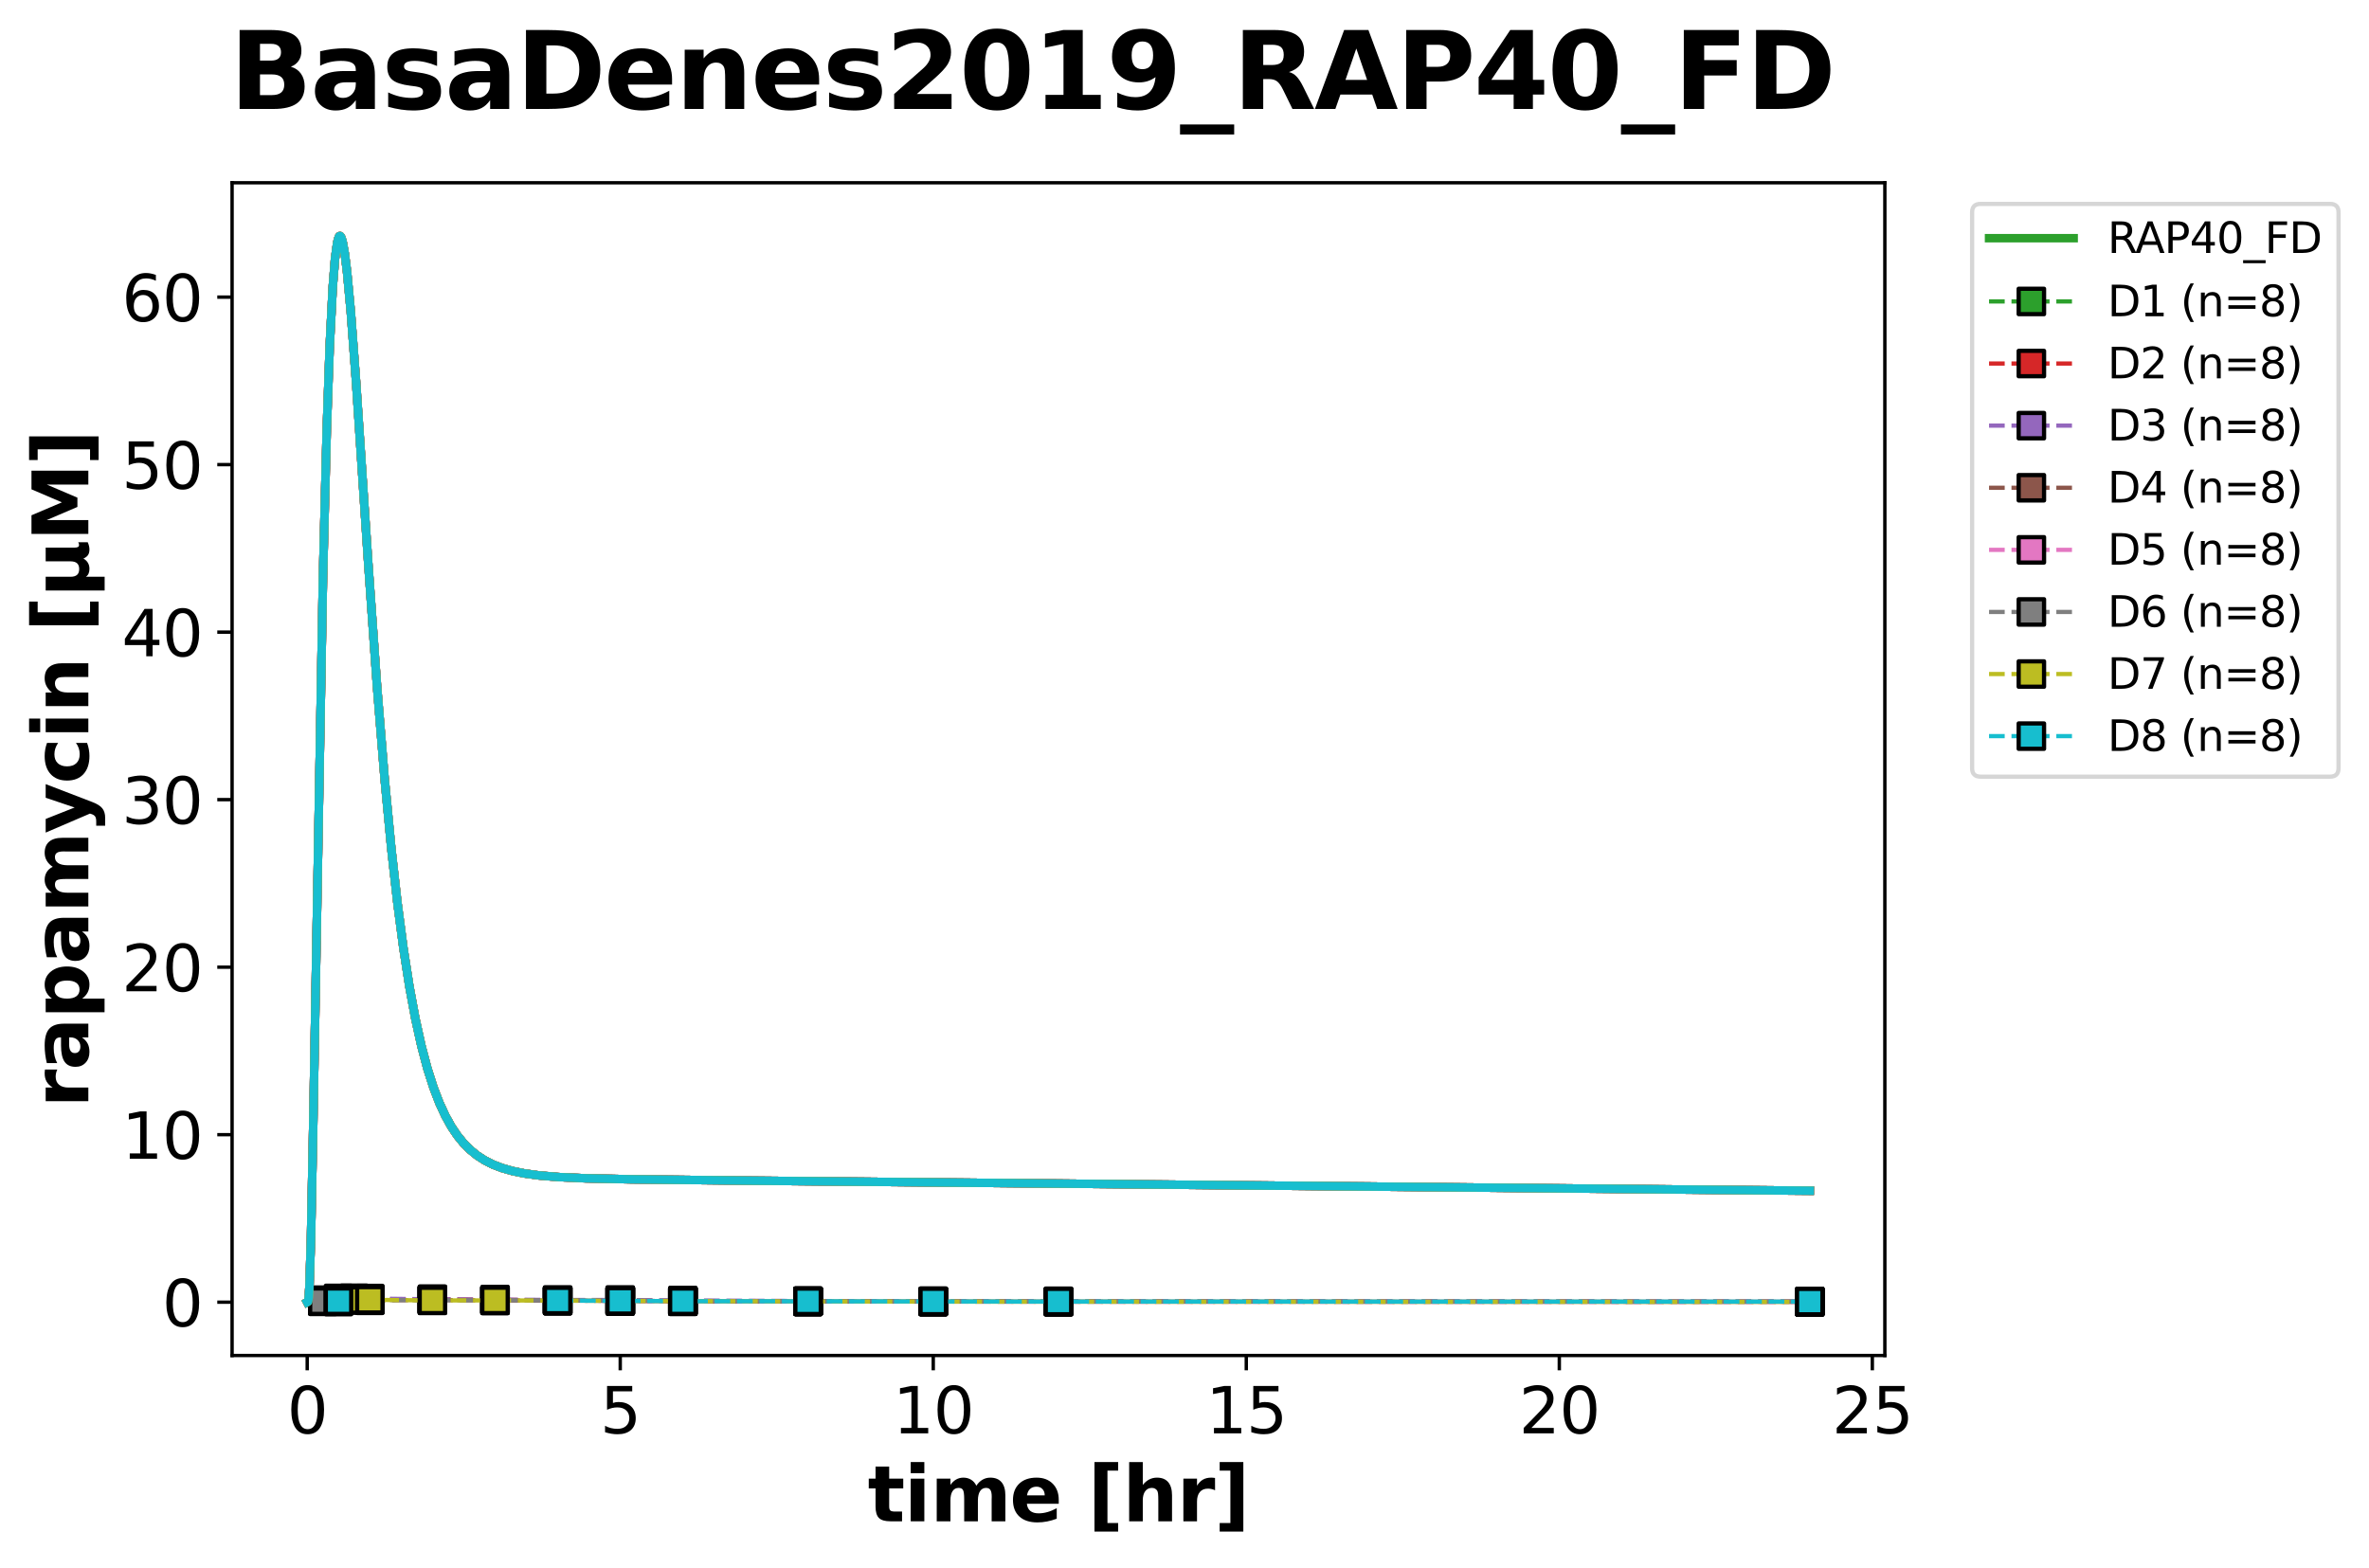 <?xml version="1.0" encoding="utf-8" standalone="no"?>
<!DOCTYPE svg PUBLIC "-//W3C//DTD SVG 1.1//EN"
  "http://www.w3.org/Graphics/SVG/1.1/DTD/svg11.dtd">
<svg xmlns:xlink="http://www.w3.org/1999/xlink" width="559.868pt" height="370.538pt" viewBox="0 0 559.868 370.538" xmlns="http://www.w3.org/2000/svg" version="1.1">
 <defs>
  <style type="text/css">*{stroke-linejoin: round; stroke-linecap: butt}</style>
 </defs>
 <g id="figure_1">
  <g id="patch_1">
   <path d="M 0 370.538 
L 559.868 370.538 
L 559.868 0 
L 0 0 
z
" style="fill: #ffffff"/>
  </g>
  <g id="axes_1">
   <g id="patch_2">
    <path d="M 54.849 320.4 
L 445.449 320.4 
L 445.449 43.2 
L 54.849 43.2 
z
" style="fill: #ffffff"/>
   </g>
   <g id="matplotlib.axis_1">
    <g id="xtick_1">
     <g id="line2d_1">
      <defs>
       <path id="m476657f678" d="M 0 0 
L 0 3.5 
" style="stroke: #000000; stroke-width: 0.8"/>
      </defs>
      <g>
       <use xlink:href="#m476657f678" x="72.603" y="320.4" style="stroke: #000000; stroke-width: 0.8"/>
      </g>
     </g>
     <g id="text_1">
      <!-- 0 -->
      <g transform="translate(67.831 338.798) scale(0.15 -0.15)">
       <defs>
        <path id="DejaVuSans-30" d="M 2034 4250 
Q 1547 4250 1301 3770 
Q 1056 3291 1056 2328 
Q 1056 1369 1301 889 
Q 1547 409 2034 409 
Q 2525 409 2770 889 
Q 3016 1369 3016 2328 
Q 3016 3291 2770 3770 
Q 2525 4250 2034 4250 
z
M 2034 4750 
Q 2819 4750 3233 4129 
Q 3647 3509 3647 2328 
Q 3647 1150 3233 529 
Q 2819 -91 2034 -91 
Q 1250 -91 836 529 
Q 422 1150 422 2328 
Q 422 3509 836 4129 
Q 1250 4750 2034 4750 
z
" transform="scale(0.016)"/>
       </defs>
       <use xlink:href="#DejaVuSans-30"/>
      </g>
     </g>
    </g>
    <g id="xtick_2">
     <g id="line2d_2">
      <g>
       <use xlink:href="#m476657f678" x="146.581" y="320.4" style="stroke: #000000; stroke-width: 0.8"/>
      </g>
     </g>
     <g id="text_2">
      <!-- 5 -->
      <g transform="translate(141.809 338.798) scale(0.15 -0.15)">
       <defs>
        <path id="DejaVuSans-35" d="M 691 4666 
L 3169 4666 
L 3169 4134 
L 1269 4134 
L 1269 2991 
Q 1406 3038 1543 3061 
Q 1681 3084 1819 3084 
Q 2600 3084 3056 2656 
Q 3513 2228 3513 1497 
Q 3513 744 3044 326 
Q 2575 -91 1722 -91 
Q 1428 -91 1123 -41 
Q 819 9 494 109 
L 494 744 
Q 775 591 1075 516 
Q 1375 441 1709 441 
Q 2250 441 2565 725 
Q 2881 1009 2881 1497 
Q 2881 1984 2565 2268 
Q 2250 2553 1709 2553 
Q 1456 2553 1204 2497 
Q 953 2441 691 2322 
L 691 4666 
z
" transform="scale(0.016)"/>
       </defs>
       <use xlink:href="#DejaVuSans-35"/>
      </g>
     </g>
    </g>
    <g id="xtick_3">
     <g id="line2d_3">
      <g>
       <use xlink:href="#m476657f678" x="220.558" y="320.4" style="stroke: #000000; stroke-width: 0.8"/>
      </g>
     </g>
     <g id="text_3">
      <!-- 10 -->
      <g transform="translate(211.014 338.798) scale(0.15 -0.15)">
       <defs>
        <path id="DejaVuSans-31" d="M 794 531 
L 1825 531 
L 1825 4091 
L 703 3866 
L 703 4441 
L 1819 4666 
L 2450 4666 
L 2450 531 
L 3481 531 
L 3481 0 
L 794 0 
L 794 531 
z
" transform="scale(0.016)"/>
       </defs>
       <use xlink:href="#DejaVuSans-31"/>
       <use xlink:href="#DejaVuSans-30" transform="translate(63.623 0)"/>
      </g>
     </g>
    </g>
    <g id="xtick_4">
     <g id="line2d_4">
      <g>
       <use xlink:href="#m476657f678" x="294.535" y="320.4" style="stroke: #000000; stroke-width: 0.8"/>
      </g>
     </g>
     <g id="text_4">
      <!-- 15 -->
      <g transform="translate(284.991 338.798) scale(0.15 -0.15)">
       <use xlink:href="#DejaVuSans-31"/>
       <use xlink:href="#DejaVuSans-35" transform="translate(63.623 0)"/>
      </g>
     </g>
    </g>
    <g id="xtick_5">
     <g id="line2d_5">
      <g>
       <use xlink:href="#m476657f678" x="368.512" y="320.4" style="stroke: #000000; stroke-width: 0.8"/>
      </g>
     </g>
     <g id="text_5">
      <!-- 20 -->
      <g transform="translate(358.969 338.798) scale(0.15 -0.15)">
       <defs>
        <path id="DejaVuSans-32" d="M 1228 531 
L 3431 531 
L 3431 0 
L 469 0 
L 469 531 
Q 828 903 1448 1529 
Q 2069 2156 2228 2338 
Q 2531 2678 2651 2914 
Q 2772 3150 2772 3378 
Q 2772 3750 2511 3984 
Q 2250 4219 1831 4219 
Q 1534 4219 1204 4116 
Q 875 4013 500 3803 
L 500 4441 
Q 881 4594 1212 4672 
Q 1544 4750 1819 4750 
Q 2544 4750 2975 4387 
Q 3406 4025 3406 3419 
Q 3406 3131 3298 2873 
Q 3191 2616 2906 2266 
Q 2828 2175 2409 1742 
Q 1991 1309 1228 531 
z
" transform="scale(0.016)"/>
       </defs>
       <use xlink:href="#DejaVuSans-32"/>
       <use xlink:href="#DejaVuSans-30" transform="translate(63.623 0)"/>
      </g>
     </g>
    </g>
    <g id="xtick_6">
     <g id="line2d_6">
      <g>
       <use xlink:href="#m476657f678" x="442.49" y="320.4" style="stroke: #000000; stroke-width: 0.8"/>
      </g>
     </g>
     <g id="text_6">
      <!-- 25 -->
      <g transform="translate(432.946 338.798) scale(0.15 -0.15)">
       <use xlink:href="#DejaVuSans-32"/>
       <use xlink:href="#DejaVuSans-35" transform="translate(63.623 0)"/>
      </g>
     </g>
    </g>
    <g id="text_7">
     <!-- time [hr] -->
     <g transform="translate(205.074 359.594) scale(0.18 -0.18)">
      <defs>
       <path id="DejaVuSans-Bold-74" d="M 1759 4494 
L 1759 3500 
L 2913 3500 
L 2913 2700 
L 1759 2700 
L 1759 1216 
Q 1759 972 1856 886 
Q 1953 800 2241 800 
L 2816 800 
L 2816 0 
L 1856 0 
Q 1194 0 917 276 
Q 641 553 641 1216 
L 641 2700 
L 84 2700 
L 84 3500 
L 641 3500 
L 641 4494 
L 1759 4494 
z
" transform="scale(0.016)"/>
       <path id="DejaVuSans-Bold-69" d="M 538 3500 
L 1656 3500 
L 1656 0 
L 538 0 
L 538 3500 
z
M 538 4863 
L 1656 4863 
L 1656 3950 
L 538 3950 
L 538 4863 
z
" transform="scale(0.016)"/>
       <path id="DejaVuSans-Bold-6d" d="M 3781 2919 
Q 3994 3244 4286 3414 
Q 4578 3584 4928 3584 
Q 5531 3584 5847 3212 
Q 6163 2841 6163 2131 
L 6163 0 
L 5038 0 
L 5038 1825 
Q 5041 1866 5042 1909 
Q 5044 1953 5044 2034 
Q 5044 2406 4934 2573 
Q 4825 2741 4581 2741 
Q 4263 2741 4089 2478 
Q 3916 2216 3909 1719 
L 3909 0 
L 2784 0 
L 2784 1825 
Q 2784 2406 2684 2573 
Q 2584 2741 2328 2741 
Q 2006 2741 1831 2477 
Q 1656 2213 1656 1722 
L 1656 0 
L 531 0 
L 531 3500 
L 1656 3500 
L 1656 2988 
Q 1863 3284 2130 3434 
Q 2397 3584 2719 3584 
Q 3081 3584 3359 3409 
Q 3638 3234 3781 2919 
z
" transform="scale(0.016)"/>
       <path id="DejaVuSans-Bold-65" d="M 4031 1759 
L 4031 1441 
L 1416 1441 
Q 1456 1047 1700 850 
Q 1944 653 2381 653 
Q 2734 653 3104 758 
Q 3475 863 3866 1075 
L 3866 213 
Q 3469 63 3072 -14 
Q 2675 -91 2278 -91 
Q 1328 -91 801 392 
Q 275 875 275 1747 
Q 275 2603 792 3093 
Q 1309 3584 2216 3584 
Q 3041 3584 3536 3087 
Q 4031 2591 4031 1759 
z
M 2881 2131 
Q 2881 2450 2695 2645 
Q 2509 2841 2209 2841 
Q 1884 2841 1681 2658 
Q 1478 2475 1428 2131 
L 2881 2131 
z
" transform="scale(0.016)"/>
       <path id="DejaVuSans-Bold-20" transform="scale(0.016)"/>
       <path id="DejaVuSans-Bold-5b" d="M 550 4863 
L 2491 4863 
L 2491 4159 
L 1613 4159 
L 1613 -141 
L 2491 -141 
L 2491 -844 
L 550 -844 
L 550 4863 
z
" transform="scale(0.016)"/>
       <path id="DejaVuSans-Bold-68" d="M 4056 2131 
L 4056 0 
L 2931 0 
L 2931 347 
L 2931 1625 
Q 2931 2084 2911 2256 
Q 2891 2428 2841 2509 
Q 2775 2619 2662 2680 
Q 2550 2741 2406 2741 
Q 2056 2741 1856 2470 
Q 1656 2200 1656 1722 
L 1656 0 
L 538 0 
L 538 4863 
L 1656 4863 
L 1656 2988 
Q 1909 3294 2193 3439 
Q 2478 3584 2822 3584 
Q 3428 3584 3742 3212 
Q 4056 2841 4056 2131 
z
" transform="scale(0.016)"/>
       <path id="DejaVuSans-Bold-72" d="M 3138 2547 
Q 2991 2616 2845 2648 
Q 2700 2681 2553 2681 
Q 2122 2681 1889 2404 
Q 1656 2128 1656 1613 
L 1656 0 
L 538 0 
L 538 3500 
L 1656 3500 
L 1656 2925 
Q 1872 3269 2151 3426 
Q 2431 3584 2822 3584 
Q 2878 3584 2943 3579 
Q 3009 3575 3134 3559 
L 3138 2547 
z
" transform="scale(0.016)"/>
       <path id="DejaVuSans-Bold-5d" d="M 2375 -844 
L 434 -844 
L 434 -141 
L 1313 -141 
L 1313 4159 
L 434 4159 
L 434 4863 
L 2375 4863 
L 2375 -844 
z
" transform="scale(0.016)"/>
      </defs>
      <use xlink:href="#DejaVuSans-Bold-74"/>
      <use xlink:href="#DejaVuSans-Bold-69" transform="translate(47.803 0)"/>
      <use xlink:href="#DejaVuSans-Bold-6d" transform="translate(82.08 0)"/>
      <use xlink:href="#DejaVuSans-Bold-65" transform="translate(186.279 0)"/>
      <use xlink:href="#DejaVuSans-Bold-20" transform="translate(254.102 0)"/>
      <use xlink:href="#DejaVuSans-Bold-5b" transform="translate(288.916 0)"/>
      <use xlink:href="#DejaVuSans-Bold-68" transform="translate(334.619 0)"/>
      <use xlink:href="#DejaVuSans-Bold-72" transform="translate(405.811 0)"/>
      <use xlink:href="#DejaVuSans-Bold-5d" transform="translate(455.127 0)"/>
     </g>
    </g>
   </g>
   <g id="matplotlib.axis_2">
    <g id="ytick_1">
     <g id="line2d_7">
      <defs>
       <path id="m499d3c1b4c" d="M 0 0 
L -3.5 0 
" style="stroke: #000000; stroke-width: 0.8"/>
      </defs>
      <g>
       <use xlink:href="#m499d3c1b4c" x="54.849" y="307.8" style="stroke: #000000; stroke-width: 0.8"/>
      </g>
     </g>
     <g id="text_8">
      <!-- 0 -->
      <g transform="translate(38.305 313.499) scale(0.15 -0.15)">
       <use xlink:href="#DejaVuSans-30"/>
      </g>
     </g>
    </g>
    <g id="ytick_2">
     <g id="line2d_8">
      <g>
       <use xlink:href="#m499d3c1b4c" x="54.849" y="268.205" style="stroke: #000000; stroke-width: 0.8"/>
      </g>
     </g>
     <g id="text_9">
      <!-- 10 -->
      <g transform="translate(28.761 273.904) scale(0.15 -0.15)">
       <use xlink:href="#DejaVuSans-31"/>
       <use xlink:href="#DejaVuSans-30" transform="translate(63.623 0)"/>
      </g>
     </g>
    </g>
    <g id="ytick_3">
     <g id="line2d_9">
      <g>
       <use xlink:href="#m499d3c1b4c" x="54.849" y="228.61" style="stroke: #000000; stroke-width: 0.8"/>
      </g>
     </g>
     <g id="text_10">
      <!-- 20 -->
      <g transform="translate(28.761 234.309) scale(0.15 -0.15)">
       <use xlink:href="#DejaVuSans-32"/>
       <use xlink:href="#DejaVuSans-30" transform="translate(63.623 0)"/>
      </g>
     </g>
    </g>
    <g id="ytick_4">
     <g id="line2d_10">
      <g>
       <use xlink:href="#m499d3c1b4c" x="54.849" y="189.015" style="stroke: #000000; stroke-width: 0.8"/>
      </g>
     </g>
     <g id="text_11">
      <!-- 30 -->
      <g transform="translate(28.761 194.714) scale(0.15 -0.15)">
       <defs>
        <path id="DejaVuSans-33" d="M 2597 2516 
Q 3050 2419 3304 2112 
Q 3559 1806 3559 1356 
Q 3559 666 3084 287 
Q 2609 -91 1734 -91 
Q 1441 -91 1130 -33 
Q 819 25 488 141 
L 488 750 
Q 750 597 1062 519 
Q 1375 441 1716 441 
Q 2309 441 2620 675 
Q 2931 909 2931 1356 
Q 2931 1769 2642 2001 
Q 2353 2234 1838 2234 
L 1294 2234 
L 1294 2753 
L 1863 2753 
Q 2328 2753 2575 2939 
Q 2822 3125 2822 3475 
Q 2822 3834 2567 4026 
Q 2313 4219 1838 4219 
Q 1578 4219 1281 4162 
Q 984 4106 628 3988 
L 628 4550 
Q 988 4650 1302 4700 
Q 1616 4750 1894 4750 
Q 2613 4750 3031 4423 
Q 3450 4097 3450 3541 
Q 3450 3153 3228 2886 
Q 3006 2619 2597 2516 
z
" transform="scale(0.016)"/>
       </defs>
       <use xlink:href="#DejaVuSans-33"/>
       <use xlink:href="#DejaVuSans-30" transform="translate(63.623 0)"/>
      </g>
     </g>
    </g>
    <g id="ytick_5">
     <g id="line2d_11">
      <g>
       <use xlink:href="#m499d3c1b4c" x="54.849" y="149.42" style="stroke: #000000; stroke-width: 0.8"/>
      </g>
     </g>
     <g id="text_12">
      <!-- 40 -->
      <g transform="translate(28.761 155.119) scale(0.15 -0.15)">
       <defs>
        <path id="DejaVuSans-34" d="M 2419 4116 
L 825 1625 
L 2419 1625 
L 2419 4116 
z
M 2253 4666 
L 3047 4666 
L 3047 1625 
L 3713 1625 
L 3713 1100 
L 3047 1100 
L 3047 0 
L 2419 0 
L 2419 1100 
L 313 1100 
L 313 1709 
L 2253 4666 
z
" transform="scale(0.016)"/>
       </defs>
       <use xlink:href="#DejaVuSans-34"/>
       <use xlink:href="#DejaVuSans-30" transform="translate(63.623 0)"/>
      </g>
     </g>
    </g>
    <g id="ytick_6">
     <g id="line2d_12">
      <g>
       <use xlink:href="#m499d3c1b4c" x="54.849" y="109.826" style="stroke: #000000; stroke-width: 0.8"/>
      </g>
     </g>
     <g id="text_13">
      <!-- 50 -->
      <g transform="translate(28.761 115.524) scale(0.15 -0.15)">
       <use xlink:href="#DejaVuSans-35"/>
       <use xlink:href="#DejaVuSans-30" transform="translate(63.623 0)"/>
      </g>
     </g>
    </g>
    <g id="ytick_7">
     <g id="line2d_13">
      <g>
       <use xlink:href="#m499d3c1b4c" x="54.849" y="70.231" style="stroke: #000000; stroke-width: 0.8"/>
      </g>
     </g>
     <g id="text_14">
      <!-- 60 -->
      <g transform="translate(28.761 75.93) scale(0.15 -0.15)">
       <defs>
        <path id="DejaVuSans-36" d="M 2113 2584 
Q 1688 2584 1439 2293 
Q 1191 2003 1191 1497 
Q 1191 994 1439 701 
Q 1688 409 2113 409 
Q 2538 409 2786 701 
Q 3034 994 3034 1497 
Q 3034 2003 2786 2293 
Q 2538 2584 2113 2584 
z
M 3366 4563 
L 3366 3988 
Q 3128 4100 2886 4159 
Q 2644 4219 2406 4219 
Q 1781 4219 1451 3797 
Q 1122 3375 1075 2522 
Q 1259 2794 1537 2939 
Q 1816 3084 2150 3084 
Q 2853 3084 3261 2657 
Q 3669 2231 3669 1497 
Q 3669 778 3244 343 
Q 2819 -91 2113 -91 
Q 1303 -91 875 529 
Q 447 1150 447 2328 
Q 447 3434 972 4092 
Q 1497 4750 2381 4750 
Q 2619 4750 2861 4703 
Q 3103 4656 3366 4563 
z
" transform="scale(0.016)"/>
       </defs>
       <use xlink:href="#DejaVuSans-36"/>
       <use xlink:href="#DejaVuSans-30" transform="translate(63.623 0)"/>
      </g>
     </g>
    </g>
    <g id="text_15">
     <!-- rapamycin [µM] -->
     <g transform="translate(20.877 261.838) rotate(-90) scale(0.18 -0.18)">
      <defs>
       <path id="DejaVuSans-Bold-61" d="M 2106 1575 
Q 1756 1575 1579 1456 
Q 1403 1338 1403 1106 
Q 1403 894 1545 773 
Q 1688 653 1941 653 
Q 2256 653 2472 879 
Q 2688 1106 2688 1447 
L 2688 1575 
L 2106 1575 
z
M 3816 1997 
L 3816 0 
L 2688 0 
L 2688 519 
Q 2463 200 2181 54 
Q 1900 -91 1497 -91 
Q 953 -91 614 226 
Q 275 544 275 1050 
Q 275 1666 698 1953 
Q 1122 2241 2028 2241 
L 2688 2241 
L 2688 2328 
Q 2688 2594 2478 2717 
Q 2269 2841 1825 2841 
Q 1466 2841 1156 2769 
Q 847 2697 581 2553 
L 581 3406 
Q 941 3494 1303 3539 
Q 1666 3584 2028 3584 
Q 2975 3584 3395 3211 
Q 3816 2838 3816 1997 
z
" transform="scale(0.016)"/>
       <path id="DejaVuSans-Bold-70" d="M 1656 506 
L 1656 -1331 
L 538 -1331 
L 538 3500 
L 1656 3500 
L 1656 2988 
Q 1888 3294 2169 3439 
Q 2450 3584 2816 3584 
Q 3463 3584 3878 3070 
Q 4294 2556 4294 1747 
Q 4294 938 3878 423 
Q 3463 -91 2816 -91 
Q 2450 -91 2169 54 
Q 1888 200 1656 506 
z
M 2400 2772 
Q 2041 2772 1848 2508 
Q 1656 2244 1656 1747 
Q 1656 1250 1848 986 
Q 2041 722 2400 722 
Q 2759 722 2948 984 
Q 3138 1247 3138 1747 
Q 3138 2247 2948 2509 
Q 2759 2772 2400 2772 
z
" transform="scale(0.016)"/>
       <path id="DejaVuSans-Bold-79" d="M 78 3500 
L 1197 3500 
L 2138 1125 
L 2938 3500 
L 4056 3500 
L 2584 -331 
Q 2363 -916 2067 -1148 
Q 1772 -1381 1288 -1381 
L 641 -1381 
L 641 -647 
L 991 -647 
Q 1275 -647 1404 -556 
Q 1534 -466 1606 -231 
L 1638 -134 
L 78 3500 
z
" transform="scale(0.016)"/>
       <path id="DejaVuSans-Bold-63" d="M 3366 3391 
L 3366 2478 
Q 3138 2634 2908 2709 
Q 2678 2784 2431 2784 
Q 1963 2784 1702 2511 
Q 1441 2238 1441 1747 
Q 1441 1256 1702 982 
Q 1963 709 2431 709 
Q 2694 709 2930 787 
Q 3166 866 3366 1019 
L 3366 103 
Q 3103 6 2833 -42 
Q 2563 -91 2291 -91 
Q 1344 -91 809 395 
Q 275 881 275 1747 
Q 275 2613 809 3098 
Q 1344 3584 2291 3584 
Q 2566 3584 2833 3536 
Q 3100 3488 3366 3391 
z
" transform="scale(0.016)"/>
       <path id="DejaVuSans-Bold-6e" d="M 4056 2131 
L 4056 0 
L 2931 0 
L 2931 347 
L 2931 1631 
Q 2931 2084 2911 2256 
Q 2891 2428 2841 2509 
Q 2775 2619 2662 2680 
Q 2550 2741 2406 2741 
Q 2056 2741 1856 2470 
Q 1656 2200 1656 1722 
L 1656 0 
L 538 0 
L 538 3500 
L 1656 3500 
L 1656 2988 
Q 1909 3294 2193 3439 
Q 2478 3584 2822 3584 
Q 3428 3584 3742 3212 
Q 4056 2841 4056 2131 
z
" transform="scale(0.016)"/>
       <path id="DejaVuSans-Bold-b5" d="M 544 -1338 
L 544 3500 
L 1672 3500 
L 1672 1466 
Q 1672 1103 1828 926 
Q 1984 750 2303 750 
Q 2625 750 2781 926 
Q 2938 1103 2938 1466 
L 2938 3500 
L 4063 3500 
L 4063 1159 
Q 4063 938 4114 850 
Q 4166 763 4288 763 
Q 4344 763 4395 778 
Q 4447 794 4506 831 
L 4506 50 
Q 4341 -22 4195 -56 
Q 4050 -91 3909 -91 
Q 3631 -91 3454 26 
Q 3278 144 3169 403 
Q 3022 156 2811 32 
Q 2600 -91 2322 -91 
Q 2091 -91 1928 -17 
Q 1766 56 1672 206 
L 1672 -1338 
L 544 -1338 
z
" transform="scale(0.016)"/>
       <path id="DejaVuSans-Bold-4d" d="M 588 4666 
L 2119 4666 
L 3181 2169 
L 4250 4666 
L 5778 4666 
L 5778 0 
L 4641 0 
L 4641 3413 
L 3566 897 
L 2803 897 
L 1728 3413 
L 1728 0 
L 588 0 
L 588 4666 
z
" transform="scale(0.016)"/>
      </defs>
      <use xlink:href="#DejaVuSans-Bold-72"/>
      <use xlink:href="#DejaVuSans-Bold-61" transform="translate(49.316 0)"/>
      <use xlink:href="#DejaVuSans-Bold-70" transform="translate(116.797 0)"/>
      <use xlink:href="#DejaVuSans-Bold-61" transform="translate(188.379 0)"/>
      <use xlink:href="#DejaVuSans-Bold-6d" transform="translate(255.859 0)"/>
      <use xlink:href="#DejaVuSans-Bold-79" transform="translate(360.059 0)"/>
      <use xlink:href="#DejaVuSans-Bold-63" transform="translate(425.244 0)"/>
      <use xlink:href="#DejaVuSans-Bold-69" transform="translate(484.521 0)"/>
      <use xlink:href="#DejaVuSans-Bold-6e" transform="translate(518.799 0)"/>
      <use xlink:href="#DejaVuSans-Bold-20" transform="translate(589.99 0)"/>
      <use xlink:href="#DejaVuSans-Bold-5b" transform="translate(624.805 0)"/>
      <use xlink:href="#DejaVuSans-Bold-b5" transform="translate(670.508 0)"/>
      <use xlink:href="#DejaVuSans-Bold-4d" transform="translate(744.092 0)"/>
      <use xlink:href="#DejaVuSans-Bold-5d" transform="translate(843.604 0)"/>
     </g>
    </g>
   </g>
   <g id="line2d_14">
    <path d="M 72.603 307.8 
L 72.781 307.703 
L 72.958 306.715 
L 73.136 304.008 
L 73.491 292.871 
L 74.024 265.997 
L 76.332 136.303 
L 77.219 101.706 
L 77.93 81.647 
L 78.64 67.849 
L 79.172 61.179 
L 79.705 57.283 
L 80.06 56.053 
L 80.238 55.811 
L 80.415 55.8 
L 80.593 56.008 
L 80.948 57.035 
L 81.481 59.93 
L 82.013 64.196 
L 82.901 73.652 
L 84.144 90.147 
L 86.984 132.545 
L 89.115 162.377 
L 90.89 183.992 
L 92.488 200.635 
L 93.909 213.27 
L 95.329 224.042 
L 96.749 233.152 
L 98.17 240.813 
L 99.59 247.226 
L 101.011 252.576 
L 102.431 257.029 
L 103.851 260.728 
L 105.272 263.796 
L 106.692 266.34 
L 108.112 268.447 
L 109.533 270.192 
L 111.131 271.798 
L 112.729 273.097 
L 114.504 274.251 
L 116.457 275.243 
L 118.588 276.07 
L 121.073 276.784 
L 123.914 277.363 
L 127.465 277.847 
L 132.081 278.231 
L 138.473 278.521 
L 149.125 278.753 
L 177.533 279.074 
L 406.744 281.261 
L 427.694 281.452 
L 427.694 281.452 
" clip-path="url(#pb6b5dd58c6)" style="fill: none; stroke: #2ca02c; stroke-width: 2; stroke-linecap: square"/>
   </g>
   <g id="line2d_15">
    <path d="M 76.302 307.499 
M 190.967 307.622 
M 427.694 307.695 
" clip-path="url(#pb6b5dd58c6)" style="fill: none; stroke-dasharray: 3.7,1.6; stroke-dashoffset: 0; stroke: #2ca02c"/>
    <defs>
     <path id="m7c6ae10a01" d="M -3 3 
L 3 3 
L 3 -3 
L -3 -3 
z
" style="stroke: #000000; stroke-linejoin: miter"/>
    </defs>
    <g clip-path="url(#pb6b5dd58c6)">
     <use xlink:href="#m7c6ae10a01" x="76.302" y="307.499" style="fill: #2ca02c; stroke: #000000; stroke-linejoin: miter"/>
     <use xlink:href="#m7c6ae10a01" x="190.967" y="307.622" style="fill: #2ca02c; stroke: #000000; stroke-linejoin: miter"/>
     <use xlink:href="#m7c6ae10a01" x="427.694" y="307.695" style="fill: #2ca02c; stroke: #000000; stroke-linejoin: miter"/>
    </g>
   </g>
   <g id="line2d_16">
    <path d="M 72.603 307.8 
L 72.781 307.703 
L 72.958 306.715 
L 73.136 304.008 
L 73.491 292.871 
L 74.024 265.997 
L 76.332 136.303 
L 77.219 101.706 
L 77.93 81.647 
L 78.64 67.849 
L 79.172 61.179 
L 79.705 57.283 
L 80.06 56.053 
L 80.238 55.811 
L 80.415 55.8 
L 80.593 56.008 
L 80.948 57.035 
L 81.481 59.93 
L 82.013 64.196 
L 82.901 73.652 
L 84.144 90.147 
L 86.984 132.545 
L 89.115 162.377 
L 90.89 183.992 
L 92.488 200.635 
L 93.909 213.27 
L 95.329 224.042 
L 96.749 233.152 
L 98.17 240.813 
L 99.59 247.226 
L 101.011 252.576 
L 102.431 257.029 
L 103.851 260.728 
L 105.272 263.796 
L 106.692 266.34 
L 108.112 268.447 
L 109.533 270.192 
L 111.131 271.798 
L 112.729 273.097 
L 114.504 274.251 
L 116.457 275.243 
L 118.588 276.07 
L 121.073 276.784 
L 123.914 277.363 
L 127.465 277.847 
L 132.081 278.231 
L 138.473 278.521 
L 149.125 278.753 
L 177.533 279.074 
L 406.744 281.261 
L 427.694 281.452 
L 427.694 281.452 
" clip-path="url(#pb6b5dd58c6)" style="fill: none; stroke: #d62728; stroke-width: 2; stroke-linecap: square"/>
   </g>
   <g id="line2d_17">
    <path d="M 76.302 307.605 
L 80.001 307.325 
L 83.7 307.144 
L 87.399 307.107 
L 102.194 307.107 
L 116.99 307.211 
L 131.785 307.385 
L 146.581 307.461 
L 161.376 307.567 
L 190.967 307.588 
L 220.558 307.62 
L 250.149 307.642 
L 427.694 307.684 
" clip-path="url(#pb6b5dd58c6)" style="fill: none; stroke-dasharray: 3.7,1.6; stroke-dashoffset: 0; stroke: #d62728"/>
    <defs>
     <path id="m02b5f0dd03" d="M -3 3 
L 3 3 
L 3 -3 
L -3 -3 
z
" style="stroke: #000000; stroke-linejoin: miter"/>
    </defs>
    <g clip-path="url(#pb6b5dd58c6)">
     <use xlink:href="#m02b5f0dd03" x="76.302" y="307.605" style="fill: #d62728; stroke: #000000; stroke-linejoin: miter"/>
     <use xlink:href="#m02b5f0dd03" x="80.001" y="307.325" style="fill: #d62728; stroke: #000000; stroke-linejoin: miter"/>
     <use xlink:href="#m02b5f0dd03" x="83.7" y="307.144" style="fill: #d62728; stroke: #000000; stroke-linejoin: miter"/>
     <use xlink:href="#m02b5f0dd03" x="87.399" y="307.107" style="fill: #d62728; stroke: #000000; stroke-linejoin: miter"/>
     <use xlink:href="#m02b5f0dd03" x="102.194" y="307.107" style="fill: #d62728; stroke: #000000; stroke-linejoin: miter"/>
     <use xlink:href="#m02b5f0dd03" x="116.99" y="307.211" style="fill: #d62728; stroke: #000000; stroke-linejoin: miter"/>
     <use xlink:href="#m02b5f0dd03" x="131.785" y="307.385" style="fill: #d62728; stroke: #000000; stroke-linejoin: miter"/>
     <use xlink:href="#m02b5f0dd03" x="146.581" y="307.461" style="fill: #d62728; stroke: #000000; stroke-linejoin: miter"/>
     <use xlink:href="#m02b5f0dd03" x="161.376" y="307.567" style="fill: #d62728; stroke: #000000; stroke-linejoin: miter"/>
     <use xlink:href="#m02b5f0dd03" x="190.967" y="307.588" style="fill: #d62728; stroke: #000000; stroke-linejoin: miter"/>
     <use xlink:href="#m02b5f0dd03" x="220.558" y="307.62" style="fill: #d62728; stroke: #000000; stroke-linejoin: miter"/>
     <use xlink:href="#m02b5f0dd03" x="250.149" y="307.642" style="fill: #d62728; stroke: #000000; stroke-linejoin: miter"/>
     <use xlink:href="#m02b5f0dd03" x="427.694" y="307.684" style="fill: #d62728; stroke: #000000; stroke-linejoin: miter"/>
    </g>
   </g>
   <g id="line2d_18">
    <path d="M 72.603 307.8 
L 72.781 307.703 
L 72.958 306.715 
L 73.136 304.008 
L 73.491 292.871 
L 74.024 265.997 
L 76.332 136.303 
L 77.219 101.706 
L 77.93 81.647 
L 78.64 67.849 
L 79.172 61.179 
L 79.705 57.283 
L 80.06 56.053 
L 80.238 55.811 
L 80.415 55.8 
L 80.593 56.008 
L 80.948 57.035 
L 81.481 59.93 
L 82.013 64.196 
L 82.901 73.652 
L 84.144 90.147 
L 86.984 132.545 
L 89.115 162.377 
L 90.89 183.992 
L 92.488 200.635 
L 93.909 213.27 
L 95.329 224.042 
L 96.749 233.152 
L 98.17 240.813 
L 99.59 247.226 
L 101.011 252.576 
L 102.431 257.029 
L 103.851 260.728 
L 105.272 263.796 
L 106.692 266.34 
L 108.112 268.447 
L 109.533 270.192 
L 111.131 271.798 
L 112.729 273.097 
L 114.504 274.251 
L 116.457 275.243 
L 118.588 276.07 
L 121.073 276.784 
L 123.914 277.363 
L 127.465 277.847 
L 132.081 278.231 
L 138.473 278.521 
L 149.125 278.753 
L 177.533 279.074 
L 406.744 281.261 
L 427.694 281.452 
L 427.694 281.452 
" clip-path="url(#pb6b5dd58c6)" style="fill: none; stroke: #9467bd; stroke-width: 2; stroke-linecap: square"/>
   </g>
   <g id="line2d_19">
    <path d="M 76.302 307.325 
L 80.001 306.905 
L 83.7 306.881 
L 87.399 306.941 
L 102.194 307.116 
L 116.99 307.186 
L 131.785 307.271 
L 146.581 307.271 
L 161.376 307.39 
L 190.967 307.519 
L 220.558 307.558 
L 250.149 307.588 
L 427.694 307.634 
" clip-path="url(#pb6b5dd58c6)" style="fill: none; stroke-dasharray: 3.7,1.6; stroke-dashoffset: 0; stroke: #9467bd"/>
    <defs>
     <path id="m58a49c7fa9" d="M -3 3 
L 3 3 
L 3 -3 
L -3 -3 
z
" style="stroke: #000000; stroke-linejoin: miter"/>
    </defs>
    <g clip-path="url(#pb6b5dd58c6)">
     <use xlink:href="#m58a49c7fa9" x="76.302" y="307.325" style="fill: #9467bd; stroke: #000000; stroke-linejoin: miter"/>
     <use xlink:href="#m58a49c7fa9" x="80.001" y="306.905" style="fill: #9467bd; stroke: #000000; stroke-linejoin: miter"/>
     <use xlink:href="#m58a49c7fa9" x="83.7" y="306.881" style="fill: #9467bd; stroke: #000000; stroke-linejoin: miter"/>
     <use xlink:href="#m58a49c7fa9" x="87.399" y="306.941" style="fill: #9467bd; stroke: #000000; stroke-linejoin: miter"/>
     <use xlink:href="#m58a49c7fa9" x="102.194" y="307.116" style="fill: #9467bd; stroke: #000000; stroke-linejoin: miter"/>
     <use xlink:href="#m58a49c7fa9" x="116.99" y="307.186" style="fill: #9467bd; stroke: #000000; stroke-linejoin: miter"/>
     <use xlink:href="#m58a49c7fa9" x="131.785" y="307.271" style="fill: #9467bd; stroke: #000000; stroke-linejoin: miter"/>
     <use xlink:href="#m58a49c7fa9" x="146.581" y="307.271" style="fill: #9467bd; stroke: #000000; stroke-linejoin: miter"/>
     <use xlink:href="#m58a49c7fa9" x="161.376" y="307.39" style="fill: #9467bd; stroke: #000000; stroke-linejoin: miter"/>
     <use xlink:href="#m58a49c7fa9" x="190.967" y="307.519" style="fill: #9467bd; stroke: #000000; stroke-linejoin: miter"/>
     <use xlink:href="#m58a49c7fa9" x="220.558" y="307.558" style="fill: #9467bd; stroke: #000000; stroke-linejoin: miter"/>
     <use xlink:href="#m58a49c7fa9" x="250.149" y="307.588" style="fill: #9467bd; stroke: #000000; stroke-linejoin: miter"/>
     <use xlink:href="#m58a49c7fa9" x="427.694" y="307.634" style="fill: #9467bd; stroke: #000000; stroke-linejoin: miter"/>
    </g>
   </g>
   <g id="line2d_20">
    <path d="M 72.603 307.8 
L 72.781 307.703 
L 72.958 306.715 
L 73.136 304.008 
L 73.491 292.871 
L 74.024 265.997 
L 76.332 136.303 
L 77.219 101.706 
L 77.93 81.647 
L 78.64 67.849 
L 79.172 61.179 
L 79.705 57.283 
L 80.06 56.053 
L 80.238 55.811 
L 80.415 55.8 
L 80.593 56.008 
L 80.948 57.035 
L 81.481 59.93 
L 82.013 64.196 
L 82.901 73.652 
L 84.144 90.147 
L 86.984 132.545 
L 89.115 162.377 
L 90.89 183.992 
L 92.488 200.635 
L 93.909 213.27 
L 95.329 224.042 
L 96.749 233.152 
L 98.17 240.813 
L 99.59 247.226 
L 101.011 252.576 
L 102.431 257.029 
L 103.851 260.728 
L 105.272 263.796 
L 106.692 266.34 
L 108.112 268.447 
L 109.533 270.192 
L 111.131 271.798 
L 112.729 273.097 
L 114.504 274.251 
L 116.457 275.243 
L 118.588 276.07 
L 121.073 276.784 
L 123.914 277.363 
L 127.465 277.847 
L 132.081 278.231 
L 138.473 278.521 
L 149.125 278.753 
L 177.533 279.074 
L 406.744 281.261 
L 427.694 281.452 
L 427.694 281.452 
" clip-path="url(#pb6b5dd58c6)" style="fill: none; stroke: #8c564b; stroke-width: 2; stroke-linecap: square"/>
   </g>
   <g id="line2d_21">
    <path d="M 76.302 307.523 
L 80.001 307.367 
M 87.399 307.362 
L 102.194 307.285 
L 116.99 307.396 
L 131.785 307.417 
L 146.581 307.487 
L 161.376 307.526 
L 190.967 307.617 
L 220.558 307.666 
L 250.149 307.689 
L 427.694 307.728 
" clip-path="url(#pb6b5dd58c6)" style="fill: none; stroke-dasharray: 3.7,1.6; stroke-dashoffset: 0; stroke: #8c564b"/>
    <defs>
     <path id="ma93bdcebed" d="M -3 3 
L 3 3 
L 3 -3 
L -3 -3 
z
" style="stroke: #000000; stroke-linejoin: miter"/>
    </defs>
    <g clip-path="url(#pb6b5dd58c6)">
     <use xlink:href="#ma93bdcebed" x="76.302" y="307.523" style="fill: #8c564b; stroke: #000000; stroke-linejoin: miter"/>
     <use xlink:href="#ma93bdcebed" x="80.001" y="307.367" style="fill: #8c564b; stroke: #000000; stroke-linejoin: miter"/>
     <use xlink:href="#ma93bdcebed" x="87.399" y="307.362" style="fill: #8c564b; stroke: #000000; stroke-linejoin: miter"/>
     <use xlink:href="#ma93bdcebed" x="102.194" y="307.285" style="fill: #8c564b; stroke: #000000; stroke-linejoin: miter"/>
     <use xlink:href="#ma93bdcebed" x="116.99" y="307.396" style="fill: #8c564b; stroke: #000000; stroke-linejoin: miter"/>
     <use xlink:href="#ma93bdcebed" x="131.785" y="307.417" style="fill: #8c564b; stroke: #000000; stroke-linejoin: miter"/>
     <use xlink:href="#ma93bdcebed" x="146.581" y="307.487" style="fill: #8c564b; stroke: #000000; stroke-linejoin: miter"/>
     <use xlink:href="#ma93bdcebed" x="161.376" y="307.526" style="fill: #8c564b; stroke: #000000; stroke-linejoin: miter"/>
     <use xlink:href="#ma93bdcebed" x="190.967" y="307.617" style="fill: #8c564b; stroke: #000000; stroke-linejoin: miter"/>
     <use xlink:href="#ma93bdcebed" x="220.558" y="307.666" style="fill: #8c564b; stroke: #000000; stroke-linejoin: miter"/>
     <use xlink:href="#ma93bdcebed" x="250.149" y="307.689" style="fill: #8c564b; stroke: #000000; stroke-linejoin: miter"/>
     <use xlink:href="#ma93bdcebed" x="427.694" y="307.728" style="fill: #8c564b; stroke: #000000; stroke-linejoin: miter"/>
    </g>
   </g>
   <g id="line2d_22">
    <path d="M 72.603 307.8 
L 72.781 307.703 
L 72.958 306.715 
L 73.136 304.008 
L 73.491 292.871 
L 74.024 265.997 
L 76.332 136.303 
L 77.219 101.706 
L 77.93 81.647 
L 78.64 67.849 
L 79.172 61.179 
L 79.705 57.283 
L 80.06 56.053 
L 80.238 55.811 
L 80.415 55.8 
L 80.593 56.008 
L 80.948 57.035 
L 81.481 59.93 
L 82.013 64.196 
L 82.901 73.652 
L 84.144 90.147 
L 86.984 132.545 
L 89.115 162.377 
L 90.89 183.992 
L 92.488 200.635 
L 93.909 213.27 
L 95.329 224.042 
L 96.749 233.152 
L 98.17 240.813 
L 99.59 247.226 
L 101.011 252.576 
L 102.431 257.029 
L 103.851 260.728 
L 105.272 263.796 
L 106.692 266.34 
L 108.112 268.447 
L 109.533 270.192 
L 111.131 271.798 
L 112.729 273.097 
L 114.504 274.251 
L 116.457 275.243 
L 118.588 276.07 
L 121.073 276.784 
L 123.914 277.363 
L 127.465 277.847 
L 132.081 278.231 
L 138.473 278.521 
L 149.125 278.753 
L 177.533 279.074 
L 406.744 281.261 
L 427.694 281.452 
L 427.694 281.452 
" clip-path="url(#pb6b5dd58c6)" style="fill: none; stroke: #e377c2; stroke-width: 2; stroke-linecap: square"/>
   </g>
   <g id="line2d_23">
    <path d="M 76.302 307.417 
M 102.194 307.312 
M 131.785 307.396 
L 146.581 307.487 
L 161.376 307.605 
L 190.967 307.62 
L 220.558 307.642 
L 250.149 307.671 
L 427.694 307.703 
" clip-path="url(#pb6b5dd58c6)" style="fill: none; stroke-dasharray: 3.7,1.6; stroke-dashoffset: 0; stroke: #e377c2"/>
    <defs>
     <path id="mdbace1f103" d="M -3 3 
L 3 3 
L 3 -3 
L -3 -3 
z
" style="stroke: #000000; stroke-linejoin: miter"/>
    </defs>
    <g clip-path="url(#pb6b5dd58c6)">
     <use xlink:href="#mdbace1f103" x="76.302" y="307.417" style="fill: #e377c2; stroke: #000000; stroke-linejoin: miter"/>
     <use xlink:href="#mdbace1f103" x="102.194" y="307.312" style="fill: #e377c2; stroke: #000000; stroke-linejoin: miter"/>
     <use xlink:href="#mdbace1f103" x="131.785" y="307.396" style="fill: #e377c2; stroke: #000000; stroke-linejoin: miter"/>
     <use xlink:href="#mdbace1f103" x="146.581" y="307.487" style="fill: #e377c2; stroke: #000000; stroke-linejoin: miter"/>
     <use xlink:href="#mdbace1f103" x="161.376" y="307.605" style="fill: #e377c2; stroke: #000000; stroke-linejoin: miter"/>
     <use xlink:href="#mdbace1f103" x="190.967" y="307.62" style="fill: #e377c2; stroke: #000000; stroke-linejoin: miter"/>
     <use xlink:href="#mdbace1f103" x="220.558" y="307.642" style="fill: #e377c2; stroke: #000000; stroke-linejoin: miter"/>
     <use xlink:href="#mdbace1f103" x="250.149" y="307.671" style="fill: #e377c2; stroke: #000000; stroke-linejoin: miter"/>
     <use xlink:href="#mdbace1f103" x="427.694" y="307.703" style="fill: #e377c2; stroke: #000000; stroke-linejoin: miter"/>
    </g>
   </g>
   <g id="line2d_24">
    <path d="M 72.603 307.8 
L 72.781 307.703 
L 72.958 306.715 
L 73.136 304.008 
L 73.491 292.871 
L 74.024 265.997 
L 76.332 136.303 
L 77.219 101.706 
L 77.93 81.647 
L 78.64 67.849 
L 79.172 61.179 
L 79.705 57.283 
L 80.06 56.053 
L 80.238 55.811 
L 80.415 55.8 
L 80.593 56.008 
L 80.948 57.035 
L 81.481 59.93 
L 82.013 64.196 
L 82.901 73.652 
L 84.144 90.147 
L 86.984 132.545 
L 89.115 162.377 
L 90.89 183.992 
L 92.488 200.635 
L 93.909 213.27 
L 95.329 224.042 
L 96.749 233.152 
L 98.17 240.813 
L 99.59 247.226 
L 101.011 252.576 
L 102.431 257.029 
L 103.851 260.728 
L 105.272 263.796 
L 106.692 266.34 
L 108.112 268.447 
L 109.533 270.192 
L 111.131 271.798 
L 112.729 273.097 
L 114.504 274.251 
L 116.457 275.243 
L 118.588 276.07 
L 121.073 276.784 
L 123.914 277.363 
L 127.465 277.847 
L 132.081 278.231 
L 138.473 278.521 
L 149.125 278.753 
L 177.533 279.074 
L 406.744 281.261 
L 427.694 281.452 
L 427.694 281.452 
" clip-path="url(#pb6b5dd58c6)" style="fill: none; stroke: #7f7f7f; stroke-width: 2; stroke-linecap: square"/>
   </g>
   <g id="line2d_25">
    <path d="M 76.302 307.558 
L 80.001 307.17 
L 83.7 307.234 
L 87.399 307.278 
L 102.194 307.344 
L 116.99 307.344 
L 131.785 307.396 
L 146.581 307.417 
L 161.376 307.478 
L 190.967 307.599 
L 220.558 307.596 
L 250.149 307.61 
L 427.694 307.658 
" clip-path="url(#pb6b5dd58c6)" style="fill: none; stroke-dasharray: 3.7,1.6; stroke-dashoffset: 0; stroke: #7f7f7f"/>
    <defs>
     <path id="m944479e78d" d="M -3 3 
L 3 3 
L 3 -3 
L -3 -3 
z
" style="stroke: #000000; stroke-linejoin: miter"/>
    </defs>
    <g clip-path="url(#pb6b5dd58c6)">
     <use xlink:href="#m944479e78d" x="76.302" y="307.558" style="fill: #7f7f7f; stroke: #000000; stroke-linejoin: miter"/>
     <use xlink:href="#m944479e78d" x="80.001" y="307.17" style="fill: #7f7f7f; stroke: #000000; stroke-linejoin: miter"/>
     <use xlink:href="#m944479e78d" x="83.7" y="307.234" style="fill: #7f7f7f; stroke: #000000; stroke-linejoin: miter"/>
     <use xlink:href="#m944479e78d" x="87.399" y="307.278" style="fill: #7f7f7f; stroke: #000000; stroke-linejoin: miter"/>
     <use xlink:href="#m944479e78d" x="102.194" y="307.344" style="fill: #7f7f7f; stroke: #000000; stroke-linejoin: miter"/>
     <use xlink:href="#m944479e78d" x="116.99" y="307.344" style="fill: #7f7f7f; stroke: #000000; stroke-linejoin: miter"/>
     <use xlink:href="#m944479e78d" x="131.785" y="307.396" style="fill: #7f7f7f; stroke: #000000; stroke-linejoin: miter"/>
     <use xlink:href="#m944479e78d" x="146.581" y="307.417" style="fill: #7f7f7f; stroke: #000000; stroke-linejoin: miter"/>
     <use xlink:href="#m944479e78d" x="161.376" y="307.478" style="fill: #7f7f7f; stroke: #000000; stroke-linejoin: miter"/>
     <use xlink:href="#m944479e78d" x="190.967" y="307.599" style="fill: #7f7f7f; stroke: #000000; stroke-linejoin: miter"/>
     <use xlink:href="#m944479e78d" x="220.558" y="307.596" style="fill: #7f7f7f; stroke: #000000; stroke-linejoin: miter"/>
     <use xlink:href="#m944479e78d" x="250.149" y="307.61" style="fill: #7f7f7f; stroke: #000000; stroke-linejoin: miter"/>
     <use xlink:href="#m944479e78d" x="427.694" y="307.658" style="fill: #7f7f7f; stroke: #000000; stroke-linejoin: miter"/>
    </g>
   </g>
   <g id="line2d_26">
    <path d="M 72.603 307.8 
L 72.781 307.703 
L 72.958 306.715 
L 73.136 304.008 
L 73.491 292.871 
L 74.024 265.997 
L 76.332 136.303 
L 77.219 101.706 
L 77.93 81.647 
L 78.64 67.849 
L 79.172 61.179 
L 79.705 57.283 
L 80.06 56.053 
L 80.238 55.811 
L 80.415 55.8 
L 80.593 56.008 
L 80.948 57.035 
L 81.481 59.93 
L 82.013 64.196 
L 82.901 73.652 
L 84.144 90.147 
L 86.984 132.545 
L 89.115 162.377 
L 90.89 183.992 
L 92.488 200.635 
L 93.909 213.27 
L 95.329 224.042 
L 96.749 233.152 
L 98.17 240.813 
L 99.59 247.226 
L 101.011 252.576 
L 102.431 257.029 
L 103.851 260.728 
L 105.272 263.796 
L 106.692 266.34 
L 108.112 268.447 
L 109.533 270.192 
L 111.131 271.798 
L 112.729 273.097 
L 114.504 274.251 
L 116.457 275.243 
L 118.588 276.07 
L 121.073 276.784 
L 123.914 277.363 
L 127.465 277.847 
L 132.081 278.231 
L 138.473 278.521 
L 149.125 278.753 
L 177.533 279.074 
L 406.744 281.261 
L 427.694 281.452 
L 427.694 281.452 
" clip-path="url(#pb6b5dd58c6)" style="fill: none; stroke: #bcbd22; stroke-width: 2; stroke-linecap: square"/>
   </g>
   <g id="line2d_27">
    <path d="M 80.001 307.66 
L 83.7 307.285 
L 87.399 307.241 
L 102.194 307.39 
L 116.99 307.379 
L 131.785 307.417 
L 146.581 307.495 
L 161.376 307.551 
L 190.967 307.631 
L 220.558 307.664 
L 250.149 307.683 
L 427.694 307.729 
" clip-path="url(#pb6b5dd58c6)" style="fill: none; stroke-dasharray: 3.7,1.6; stroke-dashoffset: 0; stroke: #bcbd22"/>
    <defs>
     <path id="m82c3aa81e5" d="M -3 3 
L 3 3 
L 3 -3 
L -3 -3 
z
" style="stroke: #000000; stroke-linejoin: miter"/>
    </defs>
    <g clip-path="url(#pb6b5dd58c6)">
     <use xlink:href="#m82c3aa81e5" x="80.001" y="307.66" style="fill: #bcbd22; stroke: #000000; stroke-linejoin: miter"/>
     <use xlink:href="#m82c3aa81e5" x="83.7" y="307.285" style="fill: #bcbd22; stroke: #000000; stroke-linejoin: miter"/>
     <use xlink:href="#m82c3aa81e5" x="87.399" y="307.241" style="fill: #bcbd22; stroke: #000000; stroke-linejoin: miter"/>
     <use xlink:href="#m82c3aa81e5" x="102.194" y="307.39" style="fill: #bcbd22; stroke: #000000; stroke-linejoin: miter"/>
     <use xlink:href="#m82c3aa81e5" x="116.99" y="307.379" style="fill: #bcbd22; stroke: #000000; stroke-linejoin: miter"/>
     <use xlink:href="#m82c3aa81e5" x="131.785" y="307.417" style="fill: #bcbd22; stroke: #000000; stroke-linejoin: miter"/>
     <use xlink:href="#m82c3aa81e5" x="146.581" y="307.495" style="fill: #bcbd22; stroke: #000000; stroke-linejoin: miter"/>
     <use xlink:href="#m82c3aa81e5" x="161.376" y="307.551" style="fill: #bcbd22; stroke: #000000; stroke-linejoin: miter"/>
     <use xlink:href="#m82c3aa81e5" x="190.967" y="307.631" style="fill: #bcbd22; stroke: #000000; stroke-linejoin: miter"/>
     <use xlink:href="#m82c3aa81e5" x="220.558" y="307.664" style="fill: #bcbd22; stroke: #000000; stroke-linejoin: miter"/>
     <use xlink:href="#m82c3aa81e5" x="250.149" y="307.683" style="fill: #bcbd22; stroke: #000000; stroke-linejoin: miter"/>
     <use xlink:href="#m82c3aa81e5" x="427.694" y="307.729" style="fill: #bcbd22; stroke: #000000; stroke-linejoin: miter"/>
    </g>
   </g>
   <g id="line2d_28">
    <path d="M 72.603 307.8 
L 72.781 307.703 
L 72.958 306.715 
L 73.136 304.008 
L 73.491 292.871 
L 74.024 265.997 
L 76.332 136.303 
L 77.219 101.706 
L 77.93 81.647 
L 78.64 67.849 
L 79.172 61.179 
L 79.705 57.283 
L 80.06 56.053 
L 80.238 55.811 
L 80.415 55.8 
L 80.593 56.008 
L 80.948 57.035 
L 81.481 59.93 
L 82.013 64.196 
L 82.901 73.652 
L 84.144 90.147 
L 86.984 132.545 
L 89.115 162.377 
L 90.89 183.992 
L 92.488 200.635 
L 93.909 213.27 
L 95.329 224.042 
L 96.749 233.152 
L 98.17 240.813 
L 99.59 247.226 
L 101.011 252.576 
L 102.431 257.029 
L 103.851 260.728 
L 105.272 263.796 
L 106.692 266.34 
L 108.112 268.447 
L 109.533 270.192 
L 111.131 271.798 
L 112.729 273.097 
L 114.504 274.251 
L 116.457 275.243 
L 118.588 276.07 
L 121.073 276.784 
L 123.914 277.363 
L 127.465 277.847 
L 132.081 278.231 
L 138.473 278.521 
L 149.125 278.753 
L 177.533 279.074 
L 406.744 281.261 
L 427.694 281.452 
L 427.694 281.452 
" clip-path="url(#pb6b5dd58c6)" style="fill: none; stroke: #17becf; stroke-width: 2; stroke-linecap: square"/>
   </g>
   <g id="line2d_29">
    <path d="M 80.001 307.561 
M 131.785 307.417 
L 146.581 307.491 
L 161.376 307.57 
L 190.967 307.588 
L 220.558 307.631 
L 250.149 307.653 
L 427.694 307.671 
" clip-path="url(#pb6b5dd58c6)" style="fill: none; stroke-dasharray: 3.7,1.6; stroke-dashoffset: 0; stroke: #17becf"/>
    <defs>
     <path id="ma093c432ea" d="M -3 3 
L 3 3 
L 3 -3 
L -3 -3 
z
" style="stroke: #000000; stroke-linejoin: miter"/>
    </defs>
    <g clip-path="url(#pb6b5dd58c6)">
     <use xlink:href="#ma093c432ea" x="80.001" y="307.561" style="fill: #17becf; stroke: #000000; stroke-linejoin: miter"/>
     <use xlink:href="#ma093c432ea" x="131.785" y="307.417" style="fill: #17becf; stroke: #000000; stroke-linejoin: miter"/>
     <use xlink:href="#ma093c432ea" x="146.581" y="307.491" style="fill: #17becf; stroke: #000000; stroke-linejoin: miter"/>
     <use xlink:href="#ma093c432ea" x="161.376" y="307.57" style="fill: #17becf; stroke: #000000; stroke-linejoin: miter"/>
     <use xlink:href="#ma093c432ea" x="190.967" y="307.588" style="fill: #17becf; stroke: #000000; stroke-linejoin: miter"/>
     <use xlink:href="#ma093c432ea" x="220.558" y="307.631" style="fill: #17becf; stroke: #000000; stroke-linejoin: miter"/>
     <use xlink:href="#ma093c432ea" x="250.149" y="307.653" style="fill: #17becf; stroke: #000000; stroke-linejoin: miter"/>
     <use xlink:href="#ma093c432ea" x="427.694" y="307.671" style="fill: #17becf; stroke: #000000; stroke-linejoin: miter"/>
    </g>
   </g>
   <g id="patch_3">
    <path d="M 54.849 320.4 
L 54.849 43.2 
" style="fill: none; stroke: #000000; stroke-width: 0.8; stroke-linejoin: miter; stroke-linecap: square"/>
   </g>
   <g id="patch_4">
    <path d="M 445.449 320.4 
L 445.449 43.2 
" style="fill: none; stroke: #000000; stroke-width: 0.8; stroke-linejoin: miter; stroke-linecap: square"/>
   </g>
   <g id="patch_5">
    <path d="M 54.849 320.4 
L 445.449 320.4 
" style="fill: none; stroke: #000000; stroke-width: 0.8; stroke-linejoin: miter; stroke-linecap: square"/>
   </g>
   <g id="patch_6">
    <path d="M 54.849 43.2 
L 445.449 43.2 
" style="fill: none; stroke: #000000; stroke-width: 0.8; stroke-linejoin: miter; stroke-linecap: square"/>
   </g>
   <g id="legend_1">
    <g id="patch_7">
     <path d="M 468.073 183.581 
L 550.668 183.581 
Q 552.668 183.581 552.668 181.581 
L 552.668 50.2 
Q 552.668 48.2 550.668 48.2 
L 468.073 48.2 
Q 466.073 48.2 466.073 50.2 
L 466.073 181.581 
Q 466.073 183.581 468.073 183.581 
z
" style="fill: #ffffff; opacity: 0.8; stroke: #cccccc; stroke-linejoin: miter"/>
    </g>
    <g id="line2d_30">
     <path d="M 470.073 56.298 
L 490.073 56.298 
" style="fill: none; stroke: #2ca02c; stroke-width: 2; stroke-linecap: square"/>
    </g>
    <g id="line2d_31"/>
    <g id="text_16">
     <!-- RAP40_FD -->
     <g transform="translate(498.073 59.798) scale(0.1 -0.1)">
      <defs>
       <path id="DejaVuSans-52" d="M 2841 2188 
Q 3044 2119 3236 1894 
Q 3428 1669 3622 1275 
L 4263 0 
L 3584 0 
L 2988 1197 
Q 2756 1666 2539 1819 
Q 2322 1972 1947 1972 
L 1259 1972 
L 1259 0 
L 628 0 
L 628 4666 
L 2053 4666 
Q 2853 4666 3247 4331 
Q 3641 3997 3641 3322 
Q 3641 2881 3436 2590 
Q 3231 2300 2841 2188 
z
M 1259 4147 
L 1259 2491 
L 2053 2491 
Q 2509 2491 2742 2702 
Q 2975 2913 2975 3322 
Q 2975 3731 2742 3939 
Q 2509 4147 2053 4147 
L 1259 4147 
z
" transform="scale(0.016)"/>
       <path id="DejaVuSans-41" d="M 2188 4044 
L 1331 1722 
L 3047 1722 
L 2188 4044 
z
M 1831 4666 
L 2547 4666 
L 4325 0 
L 3669 0 
L 3244 1197 
L 1141 1197 
L 716 0 
L 50 0 
L 1831 4666 
z
" transform="scale(0.016)"/>
       <path id="DejaVuSans-50" d="M 1259 4147 
L 1259 2394 
L 2053 2394 
Q 2494 2394 2734 2622 
Q 2975 2850 2975 3272 
Q 2975 3691 2734 3919 
Q 2494 4147 2053 4147 
L 1259 4147 
z
M 628 4666 
L 2053 4666 
Q 2838 4666 3239 4311 
Q 3641 3956 3641 3272 
Q 3641 2581 3239 2228 
Q 2838 1875 2053 1875 
L 1259 1875 
L 1259 0 
L 628 0 
L 628 4666 
z
" transform="scale(0.016)"/>
       <path id="DejaVuSans-5f" d="M 3263 -1063 
L 3263 -1509 
L -63 -1509 
L -63 -1063 
L 3263 -1063 
z
" transform="scale(0.016)"/>
       <path id="DejaVuSans-46" d="M 628 4666 
L 3309 4666 
L 3309 4134 
L 1259 4134 
L 1259 2759 
L 3109 2759 
L 3109 2228 
L 1259 2228 
L 1259 0 
L 628 0 
L 628 4666 
z
" transform="scale(0.016)"/>
       <path id="DejaVuSans-44" d="M 1259 4147 
L 1259 519 
L 2022 519 
Q 2988 519 3436 956 
Q 3884 1394 3884 2338 
Q 3884 3275 3436 3711 
Q 2988 4147 2022 4147 
L 1259 4147 
z
M 628 4666 
L 1925 4666 
Q 3281 4666 3915 4102 
Q 4550 3538 4550 2338 
Q 4550 1131 3912 565 
Q 3275 0 1925 0 
L 628 0 
L 628 4666 
z
" transform="scale(0.016)"/>
      </defs>
      <use xlink:href="#DejaVuSans-52"/>
      <use xlink:href="#DejaVuSans-41" transform="translate(65.482 0)"/>
      <use xlink:href="#DejaVuSans-50" transform="translate(133.891 0)"/>
      <use xlink:href="#DejaVuSans-34" transform="translate(194.193 0)"/>
      <use xlink:href="#DejaVuSans-30" transform="translate(257.816 0)"/>
      <use xlink:href="#DejaVuSans-5f" transform="translate(321.439 0)"/>
      <use xlink:href="#DejaVuSans-46" transform="translate(371.439 0)"/>
      <use xlink:href="#DejaVuSans-44" transform="translate(428.959 0)"/>
     </g>
    </g>
    <g id="line2d_32">
     <path d="M 470.073 71.255 
L 490.073 71.255 
" style="fill: none; stroke-dasharray: 3.7,1.6; stroke-dashoffset: 0; stroke: #2ca02c"/>
    </g>
    <g id="line2d_33">
     <g>
      <use xlink:href="#m7c6ae10a01" x="480.073" y="71.255" style="fill: #2ca02c; stroke: #000000; stroke-linejoin: miter"/>
     </g>
    </g>
    <g id="text_17">
     <!-- D1 (n=8) -->
     <g transform="translate(498.073 74.755) scale(0.1 -0.1)">
      <defs>
       <path id="DejaVuSans-20" transform="scale(0.016)"/>
       <path id="DejaVuSans-28" d="M 1984 4856 
Q 1566 4138 1362 3434 
Q 1159 2731 1159 2009 
Q 1159 1288 1364 580 
Q 1569 -128 1984 -844 
L 1484 -844 
Q 1016 -109 783 600 
Q 550 1309 550 2009 
Q 550 2706 781 3412 
Q 1013 4119 1484 4856 
L 1984 4856 
z
" transform="scale(0.016)"/>
       <path id="DejaVuSans-6e" d="M 3513 2113 
L 3513 0 
L 2938 0 
L 2938 2094 
Q 2938 2591 2744 2837 
Q 2550 3084 2163 3084 
Q 1697 3084 1428 2787 
Q 1159 2491 1159 1978 
L 1159 0 
L 581 0 
L 581 3500 
L 1159 3500 
L 1159 2956 
Q 1366 3272 1645 3428 
Q 1925 3584 2291 3584 
Q 2894 3584 3203 3211 
Q 3513 2838 3513 2113 
z
" transform="scale(0.016)"/>
       <path id="DejaVuSans-3d" d="M 678 2906 
L 4684 2906 
L 4684 2381 
L 678 2381 
L 678 2906 
z
M 678 1631 
L 4684 1631 
L 4684 1100 
L 678 1100 
L 678 1631 
z
" transform="scale(0.016)"/>
       <path id="DejaVuSans-38" d="M 2034 2216 
Q 1584 2216 1326 1975 
Q 1069 1734 1069 1313 
Q 1069 891 1326 650 
Q 1584 409 2034 409 
Q 2484 409 2743 651 
Q 3003 894 3003 1313 
Q 3003 1734 2745 1975 
Q 2488 2216 2034 2216 
z
M 1403 2484 
Q 997 2584 770 2862 
Q 544 3141 544 3541 
Q 544 4100 942 4425 
Q 1341 4750 2034 4750 
Q 2731 4750 3128 4425 
Q 3525 4100 3525 3541 
Q 3525 3141 3298 2862 
Q 3072 2584 2669 2484 
Q 3125 2378 3379 2068 
Q 3634 1759 3634 1313 
Q 3634 634 3220 271 
Q 2806 -91 2034 -91 
Q 1263 -91 848 271 
Q 434 634 434 1313 
Q 434 1759 690 2068 
Q 947 2378 1403 2484 
z
M 1172 3481 
Q 1172 3119 1398 2916 
Q 1625 2713 2034 2713 
Q 2441 2713 2670 2916 
Q 2900 3119 2900 3481 
Q 2900 3844 2670 4047 
Q 2441 4250 2034 4250 
Q 1625 4250 1398 4047 
Q 1172 3844 1172 3481 
z
" transform="scale(0.016)"/>
       <path id="DejaVuSans-29" d="M 513 4856 
L 1013 4856 
Q 1481 4119 1714 3412 
Q 1947 2706 1947 2009 
Q 1947 1309 1714 600 
Q 1481 -109 1013 -844 
L 513 -844 
Q 928 -128 1133 580 
Q 1338 1288 1338 2009 
Q 1338 2731 1133 3434 
Q 928 4138 513 4856 
z
" transform="scale(0.016)"/>
      </defs>
      <use xlink:href="#DejaVuSans-44"/>
      <use xlink:href="#DejaVuSans-31" transform="translate(77.002 0)"/>
      <use xlink:href="#DejaVuSans-20" transform="translate(140.625 0)"/>
      <use xlink:href="#DejaVuSans-28" transform="translate(172.412 0)"/>
      <use xlink:href="#DejaVuSans-6e" transform="translate(211.426 0)"/>
      <use xlink:href="#DejaVuSans-3d" transform="translate(274.805 0)"/>
      <use xlink:href="#DejaVuSans-38" transform="translate(358.594 0)"/>
      <use xlink:href="#DejaVuSans-29" transform="translate(422.217 0)"/>
     </g>
    </g>
    <g id="line2d_34">
     <path d="M 470.073 85.933 
L 490.073 85.933 
" style="fill: none; stroke-dasharray: 3.7,1.6; stroke-dashoffset: 0; stroke: #d62728"/>
    </g>
    <g id="line2d_35">
     <g>
      <use xlink:href="#m02b5f0dd03" x="480.073" y="85.933" style="fill: #d62728; stroke: #000000; stroke-linejoin: miter"/>
     </g>
    </g>
    <g id="text_18">
     <!-- D2 (n=8) -->
     <g transform="translate(498.073 89.433) scale(0.1 -0.1)">
      <use xlink:href="#DejaVuSans-44"/>
      <use xlink:href="#DejaVuSans-32" transform="translate(77.002 0)"/>
      <use xlink:href="#DejaVuSans-20" transform="translate(140.625 0)"/>
      <use xlink:href="#DejaVuSans-28" transform="translate(172.412 0)"/>
      <use xlink:href="#DejaVuSans-6e" transform="translate(211.426 0)"/>
      <use xlink:href="#DejaVuSans-3d" transform="translate(274.805 0)"/>
      <use xlink:href="#DejaVuSans-38" transform="translate(358.594 0)"/>
      <use xlink:href="#DejaVuSans-29" transform="translate(422.217 0)"/>
     </g>
    </g>
    <g id="line2d_36">
     <path d="M 470.073 100.611 
L 490.073 100.611 
" style="fill: none; stroke-dasharray: 3.7,1.6; stroke-dashoffset: 0; stroke: #9467bd"/>
    </g>
    <g id="line2d_37">
     <g>
      <use xlink:href="#m58a49c7fa9" x="480.073" y="100.611" style="fill: #9467bd; stroke: #000000; stroke-linejoin: miter"/>
     </g>
    </g>
    <g id="text_19">
     <!-- D3 (n=8) -->
     <g transform="translate(498.073 104.111) scale(0.1 -0.1)">
      <use xlink:href="#DejaVuSans-44"/>
      <use xlink:href="#DejaVuSans-33" transform="translate(77.002 0)"/>
      <use xlink:href="#DejaVuSans-20" transform="translate(140.625 0)"/>
      <use xlink:href="#DejaVuSans-28" transform="translate(172.412 0)"/>
      <use xlink:href="#DejaVuSans-6e" transform="translate(211.426 0)"/>
      <use xlink:href="#DejaVuSans-3d" transform="translate(274.805 0)"/>
      <use xlink:href="#DejaVuSans-38" transform="translate(358.594 0)"/>
      <use xlink:href="#DejaVuSans-29" transform="translate(422.217 0)"/>
     </g>
    </g>
    <g id="line2d_38">
     <path d="M 470.073 115.289 
L 490.073 115.289 
" style="fill: none; stroke-dasharray: 3.7,1.6; stroke-dashoffset: 0; stroke: #8c564b"/>
    </g>
    <g id="line2d_39">
     <g>
      <use xlink:href="#ma93bdcebed" x="480.073" y="115.289" style="fill: #8c564b; stroke: #000000; stroke-linejoin: miter"/>
     </g>
    </g>
    <g id="text_20">
     <!-- D4 (n=8) -->
     <g transform="translate(498.073 118.789) scale(0.1 -0.1)">
      <use xlink:href="#DejaVuSans-44"/>
      <use xlink:href="#DejaVuSans-34" transform="translate(77.002 0)"/>
      <use xlink:href="#DejaVuSans-20" transform="translate(140.625 0)"/>
      <use xlink:href="#DejaVuSans-28" transform="translate(172.412 0)"/>
      <use xlink:href="#DejaVuSans-6e" transform="translate(211.426 0)"/>
      <use xlink:href="#DejaVuSans-3d" transform="translate(274.805 0)"/>
      <use xlink:href="#DejaVuSans-38" transform="translate(358.594 0)"/>
      <use xlink:href="#DejaVuSans-29" transform="translate(422.217 0)"/>
     </g>
    </g>
    <g id="line2d_40">
     <path d="M 470.073 129.967 
L 490.073 129.967 
" style="fill: none; stroke-dasharray: 3.7,1.6; stroke-dashoffset: 0; stroke: #e377c2"/>
    </g>
    <g id="line2d_41">
     <g>
      <use xlink:href="#mdbace1f103" x="480.073" y="129.967" style="fill: #e377c2; stroke: #000000; stroke-linejoin: miter"/>
     </g>
    </g>
    <g id="text_21">
     <!-- D5 (n=8) -->
     <g transform="translate(498.073 133.467) scale(0.1 -0.1)">
      <use xlink:href="#DejaVuSans-44"/>
      <use xlink:href="#DejaVuSans-35" transform="translate(77.002 0)"/>
      <use xlink:href="#DejaVuSans-20" transform="translate(140.625 0)"/>
      <use xlink:href="#DejaVuSans-28" transform="translate(172.412 0)"/>
      <use xlink:href="#DejaVuSans-6e" transform="translate(211.426 0)"/>
      <use xlink:href="#DejaVuSans-3d" transform="translate(274.805 0)"/>
      <use xlink:href="#DejaVuSans-38" transform="translate(358.594 0)"/>
      <use xlink:href="#DejaVuSans-29" transform="translate(422.217 0)"/>
     </g>
    </g>
    <g id="line2d_42">
     <path d="M 470.073 144.645 
L 490.073 144.645 
" style="fill: none; stroke-dasharray: 3.7,1.6; stroke-dashoffset: 0; stroke: #7f7f7f"/>
    </g>
    <g id="line2d_43">
     <g>
      <use xlink:href="#m944479e78d" x="480.073" y="144.645" style="fill: #7f7f7f; stroke: #000000; stroke-linejoin: miter"/>
     </g>
    </g>
    <g id="text_22">
     <!-- D6 (n=8) -->
     <g transform="translate(498.073 148.145) scale(0.1 -0.1)">
      <use xlink:href="#DejaVuSans-44"/>
      <use xlink:href="#DejaVuSans-36" transform="translate(77.002 0)"/>
      <use xlink:href="#DejaVuSans-20" transform="translate(140.625 0)"/>
      <use xlink:href="#DejaVuSans-28" transform="translate(172.412 0)"/>
      <use xlink:href="#DejaVuSans-6e" transform="translate(211.426 0)"/>
      <use xlink:href="#DejaVuSans-3d" transform="translate(274.805 0)"/>
      <use xlink:href="#DejaVuSans-38" transform="translate(358.594 0)"/>
      <use xlink:href="#DejaVuSans-29" transform="translate(422.217 0)"/>
     </g>
    </g>
    <g id="line2d_44">
     <path d="M 470.073 159.323 
L 490.073 159.323 
" style="fill: none; stroke-dasharray: 3.7,1.6; stroke-dashoffset: 0; stroke: #bcbd22"/>
    </g>
    <g id="line2d_45">
     <g>
      <use xlink:href="#m82c3aa81e5" x="480.073" y="159.323" style="fill: #bcbd22; stroke: #000000; stroke-linejoin: miter"/>
     </g>
    </g>
    <g id="text_23">
     <!-- D7 (n=8) -->
     <g transform="translate(498.073 162.823) scale(0.1 -0.1)">
      <defs>
       <path id="DejaVuSans-37" d="M 525 4666 
L 3525 4666 
L 3525 4397 
L 1831 0 
L 1172 0 
L 2766 4134 
L 525 4134 
L 525 4666 
z
" transform="scale(0.016)"/>
      </defs>
      <use xlink:href="#DejaVuSans-44"/>
      <use xlink:href="#DejaVuSans-37" transform="translate(77.002 0)"/>
      <use xlink:href="#DejaVuSans-20" transform="translate(140.625 0)"/>
      <use xlink:href="#DejaVuSans-28" transform="translate(172.412 0)"/>
      <use xlink:href="#DejaVuSans-6e" transform="translate(211.426 0)"/>
      <use xlink:href="#DejaVuSans-3d" transform="translate(274.805 0)"/>
      <use xlink:href="#DejaVuSans-38" transform="translate(358.594 0)"/>
      <use xlink:href="#DejaVuSans-29" transform="translate(422.217 0)"/>
     </g>
    </g>
    <g id="line2d_46">
     <path d="M 470.073 174.002 
L 490.073 174.002 
" style="fill: none; stroke-dasharray: 3.7,1.6; stroke-dashoffset: 0; stroke: #17becf"/>
    </g>
    <g id="line2d_47">
     <g>
      <use xlink:href="#ma093c432ea" x="480.073" y="174.002" style="fill: #17becf; stroke: #000000; stroke-linejoin: miter"/>
     </g>
    </g>
    <g id="text_24">
     <!-- D8 (n=8) -->
     <g transform="translate(498.073 177.502) scale(0.1 -0.1)">
      <use xlink:href="#DejaVuSans-44"/>
      <use xlink:href="#DejaVuSans-38" transform="translate(77.002 0)"/>
      <use xlink:href="#DejaVuSans-20" transform="translate(140.625 0)"/>
      <use xlink:href="#DejaVuSans-28" transform="translate(172.412 0)"/>
      <use xlink:href="#DejaVuSans-6e" transform="translate(211.426 0)"/>
      <use xlink:href="#DejaVuSans-3d" transform="translate(274.805 0)"/>
      <use xlink:href="#DejaVuSans-38" transform="translate(358.594 0)"/>
      <use xlink:href="#DejaVuSans-29" transform="translate(422.217 0)"/>
     </g>
    </g>
   </g>
  </g>
  <g id="text_25">
   <!-- BasaDenes2019_RAP40_FD -->
   <g transform="translate(54.278 25.755) scale(0.25 -0.25)">
    <defs>
     <path id="DejaVuSans-Bold-42" d="M 2456 2859 
Q 2741 2859 2887 2984 
Q 3034 3109 3034 3353 
Q 3034 3594 2887 3720 
Q 2741 3847 2456 3847 
L 1791 3847 
L 1791 2859 
L 2456 2859 
z
M 2497 819 
Q 2859 819 3042 972 
Q 3225 1125 3225 1434 
Q 3225 1738 3044 1889 
Q 2863 2041 2497 2041 
L 1791 2041 
L 1791 819 
L 2497 819 
z
M 3616 2497 
Q 4003 2384 4215 2081 
Q 4428 1778 4428 1338 
Q 4428 663 3972 331 
Q 3516 0 2584 0 
L 588 0 
L 588 4666 
L 2394 4666 
Q 3366 4666 3802 4372 
Q 4238 4078 4238 3431 
Q 4238 3091 4078 2852 
Q 3919 2613 3616 2497 
z
" transform="scale(0.016)"/>
     <path id="DejaVuSans-Bold-73" d="M 3272 3391 
L 3272 2541 
Q 2913 2691 2578 2766 
Q 2244 2841 1947 2841 
Q 1628 2841 1473 2761 
Q 1319 2681 1319 2516 
Q 1319 2381 1436 2309 
Q 1553 2238 1856 2203 
L 2053 2175 
Q 2913 2066 3209 1816 
Q 3506 1566 3506 1031 
Q 3506 472 3093 190 
Q 2681 -91 1863 -91 
Q 1516 -91 1145 -36 
Q 775 19 384 128 
L 384 978 
Q 719 816 1070 734 
Q 1422 653 1784 653 
Q 2113 653 2278 743 
Q 2444 834 2444 1013 
Q 2444 1163 2330 1236 
Q 2216 1309 1875 1350 
L 1678 1375 
Q 931 1469 631 1722 
Q 331 1975 331 2491 
Q 331 3047 712 3315 
Q 1094 3584 1881 3584 
Q 2191 3584 2531 3537 
Q 2872 3491 3272 3391 
z
" transform="scale(0.016)"/>
     <path id="DejaVuSans-Bold-44" d="M 1791 3756 
L 1791 909 
L 2222 909 
Q 2959 909 3348 1275 
Q 3738 1641 3738 2338 
Q 3738 3031 3350 3393 
Q 2963 3756 2222 3756 
L 1791 3756 
z
M 588 4666 
L 1856 4666 
Q 2919 4666 3439 4514 
Q 3959 4363 4331 4000 
Q 4659 3684 4818 3271 
Q 4978 2859 4978 2338 
Q 4978 1809 4818 1395 
Q 4659 981 4331 666 
Q 3956 303 3431 151 
Q 2906 0 1856 0 
L 588 0 
L 588 4666 
z
" transform="scale(0.016)"/>
     <path id="DejaVuSans-Bold-32" d="M 1844 884 
L 3897 884 
L 3897 0 
L 506 0 
L 506 884 
L 2209 2388 
Q 2438 2594 2547 2791 
Q 2656 2988 2656 3200 
Q 2656 3528 2436 3728 
Q 2216 3928 1850 3928 
Q 1569 3928 1234 3808 
Q 900 3688 519 3450 
L 519 4475 
Q 925 4609 1322 4679 
Q 1719 4750 2100 4750 
Q 2938 4750 3402 4381 
Q 3866 4013 3866 3353 
Q 3866 2972 3669 2642 
Q 3472 2313 2841 1759 
L 1844 884 
z
" transform="scale(0.016)"/>
     <path id="DejaVuSans-Bold-30" d="M 2944 2338 
Q 2944 3213 2780 3570 
Q 2616 3928 2228 3928 
Q 1841 3928 1675 3570 
Q 1509 3213 1509 2338 
Q 1509 1453 1675 1090 
Q 1841 728 2228 728 
Q 2613 728 2778 1090 
Q 2944 1453 2944 2338 
z
M 4147 2328 
Q 4147 1169 3647 539 
Q 3147 -91 2228 -91 
Q 1306 -91 806 539 
Q 306 1169 306 2328 
Q 306 3491 806 4120 
Q 1306 4750 2228 4750 
Q 3147 4750 3647 4120 
Q 4147 3491 4147 2328 
z
" transform="scale(0.016)"/>
     <path id="DejaVuSans-Bold-31" d="M 750 831 
L 1813 831 
L 1813 3847 
L 722 3622 
L 722 4441 
L 1806 4666 
L 2950 4666 
L 2950 831 
L 4013 831 
L 4013 0 
L 750 0 
L 750 831 
z
" transform="scale(0.016)"/>
     <path id="DejaVuSans-Bold-39" d="M 641 103 
L 641 966 
Q 928 831 1190 764 
Q 1453 697 1709 697 
Q 2247 697 2547 995 
Q 2847 1294 2900 1881 
Q 2688 1725 2447 1647 
Q 2206 1569 1925 1569 
Q 1209 1569 770 1986 
Q 331 2403 331 3084 
Q 331 3838 820 4291 
Q 1309 4744 2131 4744 
Q 3044 4744 3544 4128 
Q 4044 3513 4044 2388 
Q 4044 1231 3459 570 
Q 2875 -91 1856 -91 
Q 1528 -91 1228 -42 
Q 928 6 641 103 
z
M 2125 2350 
Q 2441 2350 2600 2554 
Q 2759 2759 2759 3169 
Q 2759 3575 2600 3781 
Q 2441 3988 2125 3988 
Q 1809 3988 1650 3781 
Q 1491 3575 1491 3169 
Q 1491 2759 1650 2554 
Q 1809 2350 2125 2350 
z
" transform="scale(0.016)"/>
     <path id="DejaVuSans-Bold-5f" d="M 3200 -916 
L 3200 -1509 
L 0 -1509 
L 0 -916 
L 3200 -916 
z
" transform="scale(0.016)"/>
     <path id="DejaVuSans-Bold-52" d="M 2297 2597 
Q 2675 2597 2839 2737 
Q 3003 2878 3003 3200 
Q 3003 3519 2839 3656 
Q 2675 3794 2297 3794 
L 1791 3794 
L 1791 2597 
L 2297 2597 
z
M 1791 1766 
L 1791 0 
L 588 0 
L 588 4666 
L 2425 4666 
Q 3347 4666 3776 4356 
Q 4206 4047 4206 3378 
Q 4206 2916 3982 2619 
Q 3759 2322 3309 2181 
Q 3556 2125 3751 1926 
Q 3947 1728 4147 1325 
L 4800 0 
L 3519 0 
L 2950 1159 
Q 2778 1509 2601 1637 
Q 2425 1766 2131 1766 
L 1791 1766 
z
" transform="scale(0.016)"/>
     <path id="DejaVuSans-Bold-41" d="M 3419 850 
L 1538 850 
L 1241 0 
L 31 0 
L 1759 4666 
L 3194 4666 
L 4922 0 
L 3713 0 
L 3419 850 
z
M 1838 1716 
L 3116 1716 
L 2478 3572 
L 1838 1716 
z
" transform="scale(0.016)"/>
     <path id="DejaVuSans-Bold-50" d="M 588 4666 
L 2584 4666 
Q 3475 4666 3951 4270 
Q 4428 3875 4428 3144 
Q 4428 2409 3951 2014 
Q 3475 1619 2584 1619 
L 1791 1619 
L 1791 0 
L 588 0 
L 588 4666 
z
M 1791 3794 
L 1791 2491 
L 2456 2491 
Q 2806 2491 2997 2661 
Q 3188 2831 3188 3144 
Q 3188 3456 2997 3625 
Q 2806 3794 2456 3794 
L 1791 3794 
z
" transform="scale(0.016)"/>
     <path id="DejaVuSans-Bold-34" d="M 2356 3675 
L 1038 1722 
L 2356 1722 
L 2356 3675 
z
M 2156 4666 
L 3494 4666 
L 3494 1722 
L 4159 1722 
L 4159 850 
L 3494 850 
L 3494 0 
L 2356 0 
L 2356 850 
L 288 850 
L 288 1881 
L 2156 4666 
z
" transform="scale(0.016)"/>
     <path id="DejaVuSans-Bold-46" d="M 588 4666 
L 3834 4666 
L 3834 3756 
L 1791 3756 
L 1791 2888 
L 3713 2888 
L 3713 1978 
L 1791 1978 
L 1791 0 
L 588 0 
L 588 4666 
z
" transform="scale(0.016)"/>
    </defs>
    <use xlink:href="#DejaVuSans-Bold-42"/>
    <use xlink:href="#DejaVuSans-Bold-61" transform="translate(76.221 0)"/>
    <use xlink:href="#DejaVuSans-Bold-73" transform="translate(143.701 0)"/>
    <use xlink:href="#DejaVuSans-Bold-61" transform="translate(203.223 0)"/>
    <use xlink:href="#DejaVuSans-Bold-44" transform="translate(270.703 0)"/>
    <use xlink:href="#DejaVuSans-Bold-65" transform="translate(353.711 0)"/>
    <use xlink:href="#DejaVuSans-Bold-6e" transform="translate(421.533 0)"/>
    <use xlink:href="#DejaVuSans-Bold-65" transform="translate(492.725 0)"/>
    <use xlink:href="#DejaVuSans-Bold-73" transform="translate(560.547 0)"/>
    <use xlink:href="#DejaVuSans-Bold-32" transform="translate(620.068 0)"/>
    <use xlink:href="#DejaVuSans-Bold-30" transform="translate(689.648 0)"/>
    <use xlink:href="#DejaVuSans-Bold-31" transform="translate(759.229 0)"/>
    <use xlink:href="#DejaVuSans-Bold-39" transform="translate(828.809 0)"/>
    <use xlink:href="#DejaVuSans-Bold-5f" transform="translate(898.389 0)"/>
    <use xlink:href="#DejaVuSans-Bold-52" transform="translate(948.389 0)"/>
    <use xlink:href="#DejaVuSans-Bold-41" transform="translate(1025.391 0)"/>
    <use xlink:href="#DejaVuSans-Bold-50" transform="translate(1102.783 0)"/>
    <use xlink:href="#DejaVuSans-Bold-34" transform="translate(1176.074 0)"/>
    <use xlink:href="#DejaVuSans-Bold-30" transform="translate(1245.654 0)"/>
    <use xlink:href="#DejaVuSans-Bold-5f" transform="translate(1315.234 0)"/>
    <use xlink:href="#DejaVuSans-Bold-46" transform="translate(1365.234 0)"/>
    <use xlink:href="#DejaVuSans-Bold-44" transform="translate(1433.545 0)"/>
   </g>
  </g>
 </g>
 <defs>
  <clipPath id="pb6b5dd58c6">
   <rect x="54.849" y="43.2" width="390.6" height="277.2"/>
  </clipPath>
 </defs>
</svg>
